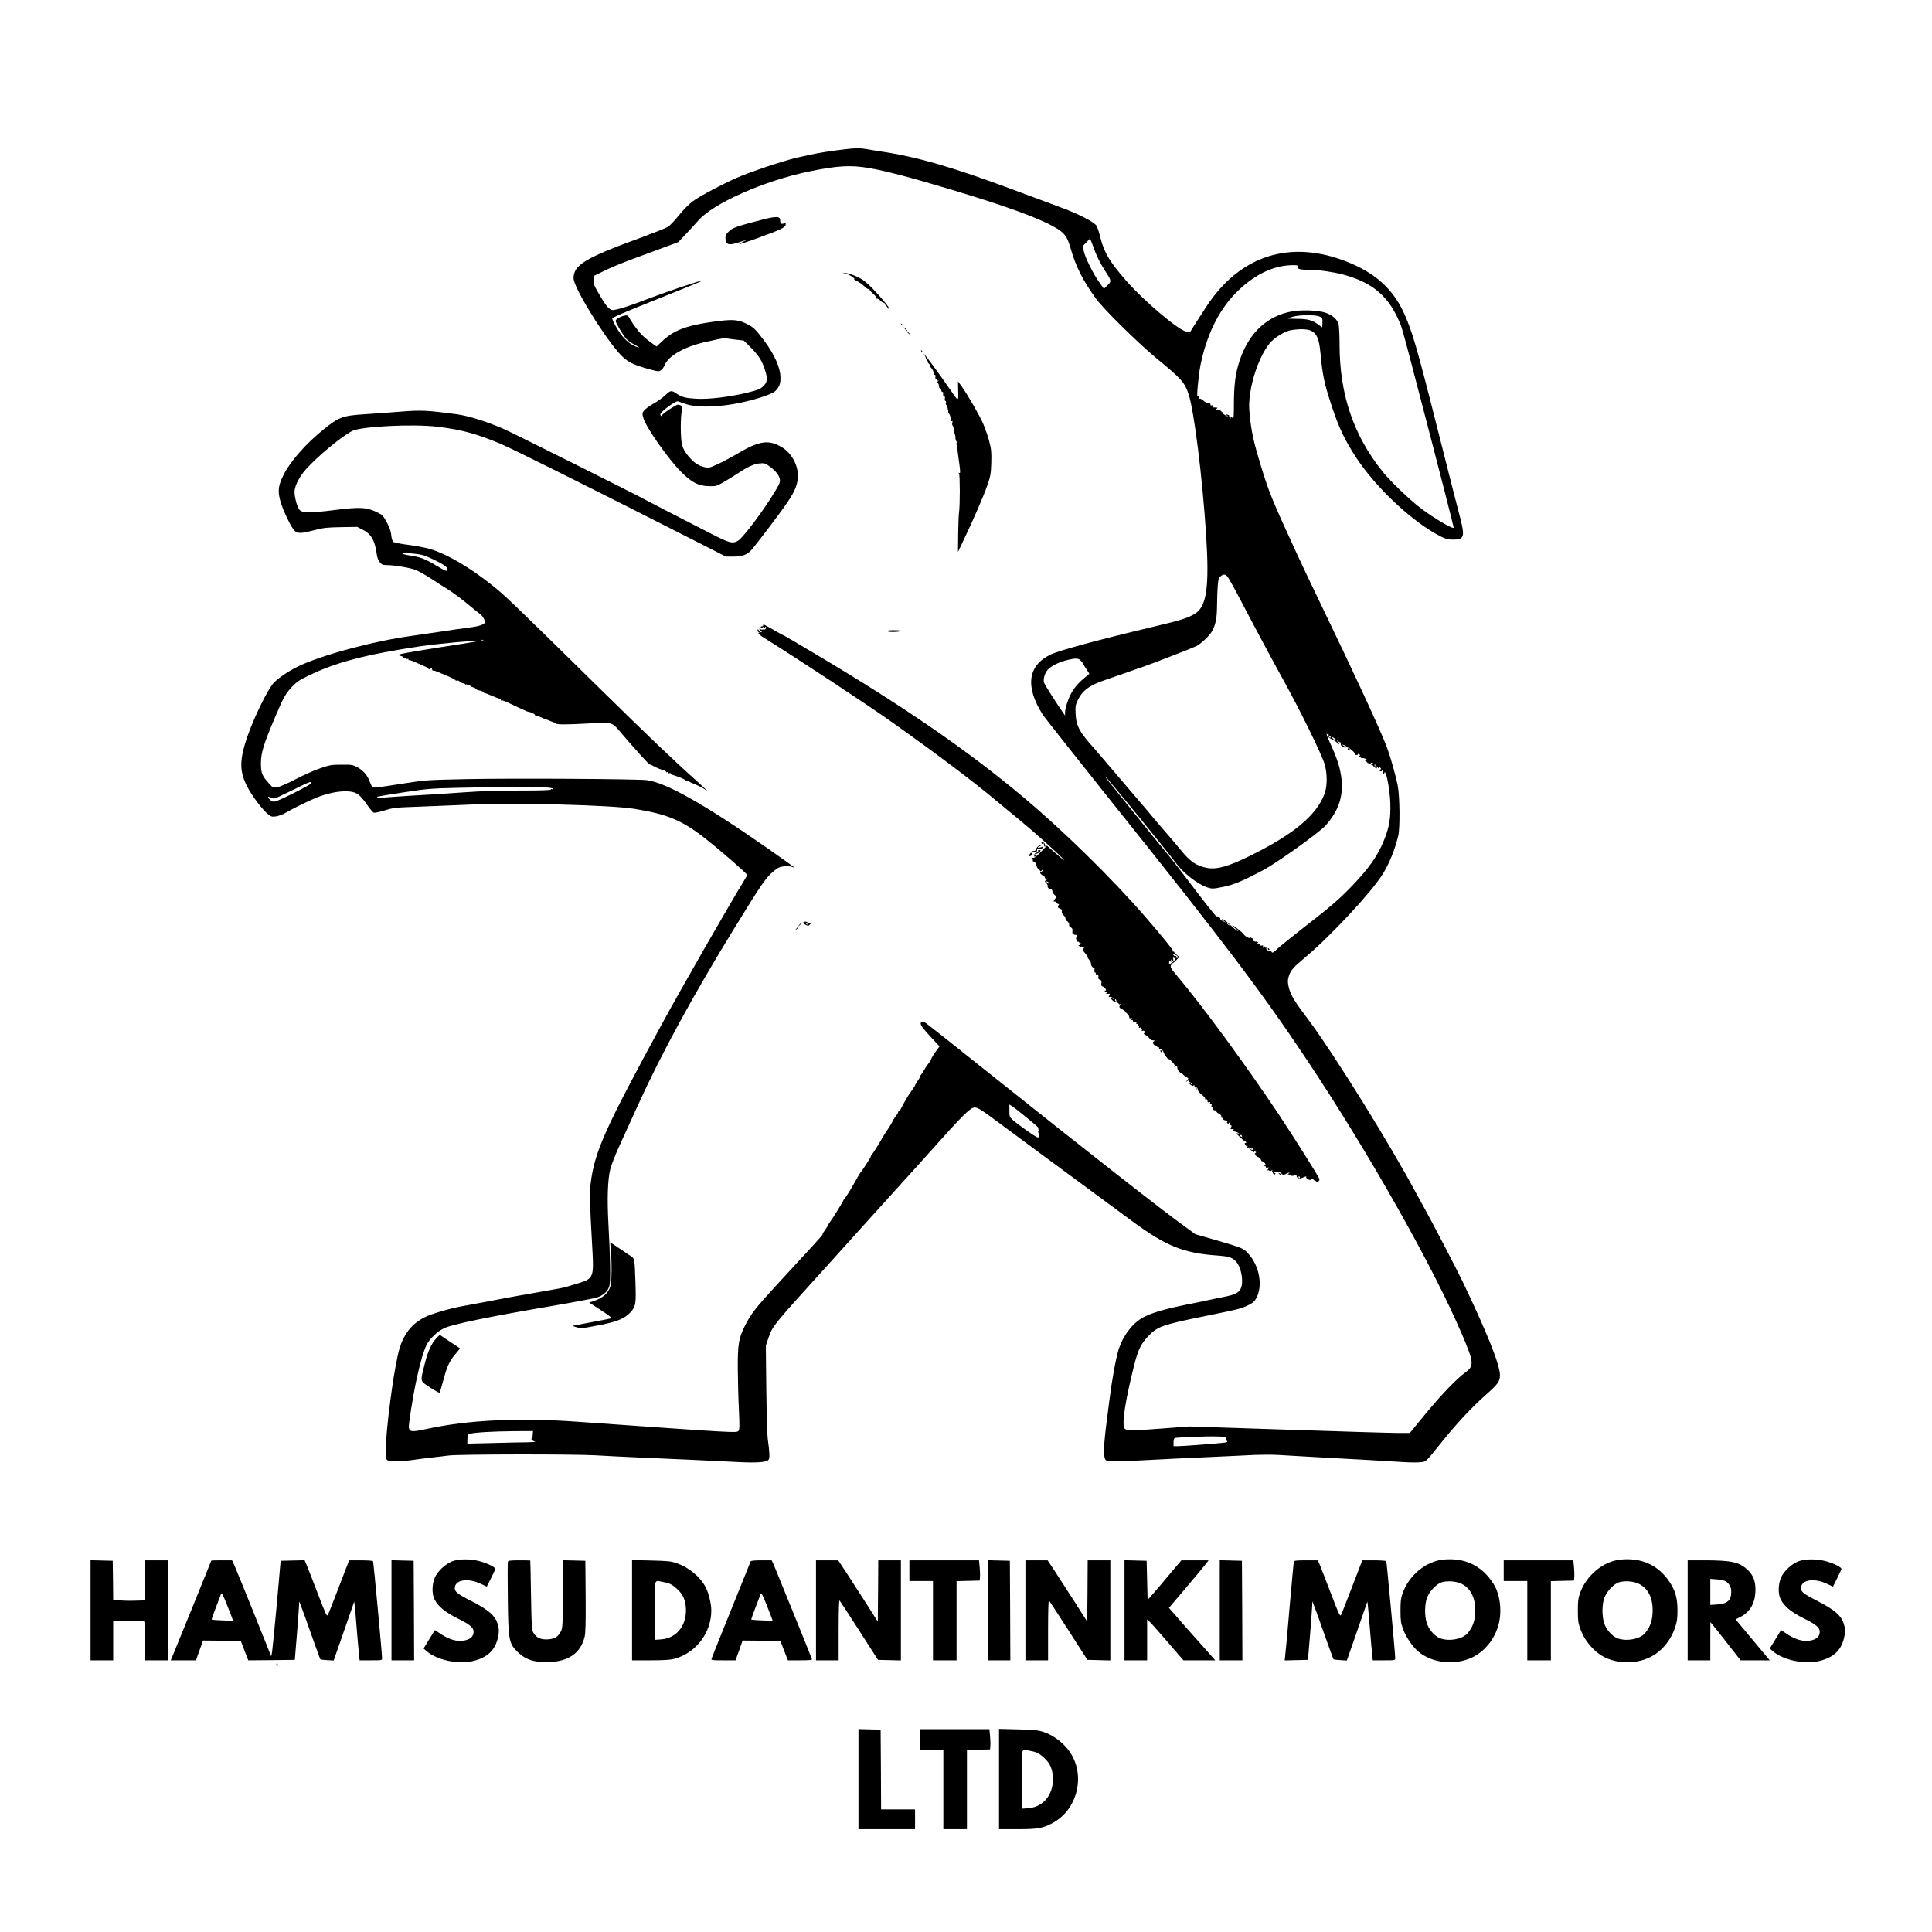 <?xml version="1.0" standalone="no"?>
<!DOCTYPE svg PUBLIC "-//W3C//DTD SVG 20010904//EN"
 "http://www.w3.org/TR/2001/REC-SVG-20010904/DTD/svg10.dtd">
<svg version="1.0" xmlns="http://www.w3.org/2000/svg"
 width="2048pt" height="2048pt" viewBox="0 0 2048 2048"
 preserveAspectRatio="xMidYMid meet">

<g transform="translate(0,2048) scale(0.1,-0.1)"
fill="#000000" stroke="none">
<path d="M8960 18898 c-150 -17 -297 -41 -380 -60 -47 -11 -96 -22 -108 -24
-108 -21 -406 -117 -607 -196 -141 -55 -444 -213 -523 -273 -39 -29 -100 -91
-146 -148 -43 -54 -95 -109 -115 -121 -20 -13 -142 -61 -271 -109 -609 -222
-730 -295 -730 -437 0 -91 291 -571 476 -786 86 -99 147 -131 353 -185 67 -18
75 -19 97 -4 14 9 32 34 40 56 40 98 213 195 434 244 36 8 96 21 133 29 37 8
73 13 80 11 7 -3 52 -9 102 -15 l89 -10 68 -67 c85 -84 121 -139 153 -233 32
-95 32 -130 -1 -170 -36 -42 -61 -53 -184 -83 -185 -45 -408 -72 -540 -64
-108 6 -152 17 -203 51 -60 41 -68 40 -123 -12 -27 -26 -85 -68 -129 -92 -43
-25 -87 -57 -99 -73 -18 -25 -19 -32 -8 -73 27 -99 260 -434 402 -576 113
-114 187 -151 300 -152 75 -1 77 0 176 58 54 33 124 76 154 96 83 55 148 83
206 88 48 4 56 1 107 -36 65 -49 96 -89 104 -136 5 -31 -5 -52 -94 -193 -112
-178 -302 -427 -348 -454 -59 -36 -92 -27 -309 85 -111 57 -295 152 -411 211
-115 59 -228 118 -250 130 -96 54 -1420 716 -1520 760 -175 76 -370 137 -495
154 -308 41 -377 45 -585 28 -110 -9 -283 -21 -385 -28 -236 -15 -276 -29
-435 -157 -190 -153 -353 -337 -426 -480 -58 -115 -66 -169 -40 -273 25 -99
121 -300 158 -329 35 -27 72 -25 205 10 100 26 132 29 283 32 l171 3 59 -30
c91 -46 130 -115 150 -267 4 -30 16 -59 31 -78 22 -26 33 -30 75 -30 76 0 242
-28 302 -50 31 -12 105 -53 166 -93 60 -40 148 -96 195 -125 46 -30 133 -94
192 -144 60 -50 119 -97 132 -106 25 -16 52 -62 52 -87 0 -22 -53 -42 -150
-55 -101 -13 -193 -26 -315 -45 -129 -19 -218 -32 -315 -46 -402 -55 -966
-207 -1205 -326 -120 -59 -237 -143 -273 -195 -93 -136 -235 -448 -288 -633
-60 -210 -47 -323 56 -495 58 -96 147 -208 196 -245 30 -23 40 -25 81 -19 26
4 69 20 97 36 74 44 252 131 326 161 113 45 219 68 307 69 113 0 149 -22 229
-136 32 -47 67 -88 76 -91 9 -3 61 8 115 24 93 29 111 31 368 40 149 6 392 16
540 22 505 21 1489 -5 1740 -45 352 -57 507 -122 758 -320 159 -125 435 -366
436 -380 1 -5 -13 -32 -31 -60 -145 -235 -666 -1143 -858 -1496 -627 -1153
-729 -1381 -770 -1725 -12 -101 -11 -145 21 -721 14 -256 4 -281 -141 -324
-41 -13 -94 -29 -118 -36 -42 -14 -97 -24 -327 -64 -174 -30 -334 -59 -410
-74 -38 -8 -99 -19 -135 -26 -36 -6 -96 -18 -135 -25 -38 -7 -101 -19 -140
-26 -70 -12 -222 -54 -303 -83 -181 -65 -287 -183 -342 -378 -19 -68 -63 -308
-75 -409 -3 -24 -10 -73 -15 -109 -31 -231 -50 -429 -50 -539 0 -89 2 -101 19
-111 28 -14 153 -12 268 4 54 8 145 20 203 26 58 6 137 16 175 21 109 14 1316
16 1560 2 116 -7 323 -17 460 -23 253 -10 762 -34 1065 -49 191 -9 288 -1 307
25 14 19 12 74 -9 224 -6 41 -12 280 -15 531 l-5 455 25 73 c49 140 39 127
647 798 52 58 127 140 165 183 39 43 142 157 230 255 88 97 189 209 225 249
36 41 126 140 200 221 74 81 178 196 230 255 353 397 446 490 490 490 37 0 64
-17 306 -197 121 -89 302 -224 404 -299 467 -344 784 -578 955 -704 360 -267
548 -344 908 -369 130 -10 163 -21 205 -71 48 -56 74 -194 50 -265 -19 -57
-58 -78 -190 -104 -62 -12 -142 -29 -178 -37 -36 -8 -85 -19 -110 -23 -330
-64 -486 -109 -581 -167 -102 -62 -192 -183 -238 -319 -30 -92 -71 -312 -100
-540 -6 -44 -17 -132 -25 -195 -39 -296 -42 -413 -15 -447 15 -18 154 -17 484
2 143 8 375 19 515 25 140 6 334 15 430 20 219 13 347 13 520 0 74 -5 232 -14
350 -20 118 -6 325 -17 460 -25 135 -8 308 -19 386 -23 77 -5 165 -6 194 -2
61 8 45 -7 225 216 157 195 314 363 452 486 144 127 163 153 163 222 0 108
-138 453 -398 996 -63 131 -330 643 -405 777 -24 43 -63 114 -87 158 -276 516
-845 1433 -1118 1805 -31 41 -79 107 -108 146 -75 102 -111 171 -125 239 -10
53 -10 67 5 113 20 59 42 84 176 197 266 223 695 684 815 875 71 113 129 256
167 410 20 85 17 421 -6 535 -22 109 -77 304 -113 400 -72 192 -335 760 -728
1575 -81 168 -185 386 -230 485 -258 561 -291 641 -374 910 -78 254 -105 372
-123 550 -10 106 -9 138 5 240 28 194 113 411 205 524 45 55 137 115 207 136
29 8 88 15 130 15 145 0 185 -52 204 -265 19 -211 40 -314 108 -520 82 -253
150 -396 274 -583 216 -325 603 -684 896 -831 51 -25 75 -31 128 -31 115 0
125 29 75 226 -17 65 -55 214 -85 329 -30 116 -106 416 -169 667 -210 831
-261 1005 -352 1197 -114 242 -303 410 -589 524 -605 242 -1140 72 -1497 -473
-52 -80 -112 -173 -134 -208 l-39 -63 -40 6 c-78 12 -437 314 -626 527 -181
204 -245 310 -284 468 -14 58 -33 116 -44 130 -28 39 -187 121 -359 185 -86
32 -323 120 -527 196 -650 242 -1013 346 -1400 404 -60 9 -132 21 -158 26 -55
10 -111 10 -217 -3z m250 -199 c177 -30 452 -102 870 -228 576 -173 926 -300
1094 -396 113 -64 137 -96 178 -238 53 -184 128 -332 263 -519 79 -111 449
-475 644 -636 264 -216 298 -255 340 -379 58 -171 147 -882 186 -1488 35 -543
8 -754 -109 -834 -71 -49 -149 -74 -472 -150 -560 -133 -981 -247 -1071 -291
-239 -117 -267 -340 -80 -635 17 -27 345 -441 727 -920 1191 -1489 1593 -2019
2067 -2730 661 -991 1345 -2201 1653 -2925 126 -296 128 -330 30 -401 -89 -64
-260 -243 -421 -439 l-164 -200 -135 0 c-74 0 -601 16 -1170 35 l-1035 34
-300 -23 c-328 -25 -370 -25 -387 7 -26 50 12 296 101 651 45 180 74 240 154
323 98 102 144 119 602 212 368 75 378 78 452 113 49 23 68 38 87 71 77 133
38 352 -88 485 -45 49 -65 57 -322 132 l-233 67 -108 79 c-250 180 -1027 789
-2023 1584 -382 305 -707 563 -722 573 -35 22 -58 22 -58 -2 0 -23 23 -53 122
-160 l78 -83 -21 -27 c-31 -41 -69 -101 -69 -111 0 -5 -11 -21 -23 -37 -13
-15 -37 -50 -52 -78 -16 -27 -34 -53 -40 -57 -5 -4 -6 -8 -2 -8 4 0 -6 -20
-23 -44 -16 -25 -30 -47 -30 -51 0 -4 -20 -34 -44 -68 -38 -54 -56 -85 -111
-188 -5 -11 -13 -19 -17 -19 -5 0 -8 -5 -8 -11 0 -6 -13 -28 -30 -49 -16 -21
-30 -43 -30 -48 0 -6 -20 -39 -43 -74 -24 -35 -50 -75 -58 -90 -28 -52 -104
-173 -116 -186 -7 -7 -13 -18 -13 -23 0 -9 -96 -158 -109 -169 -3 -3 -17 -25
-31 -50 -58 -106 -118 -205 -137 -225 -7 -8 -13 -16 -13 -19 0 -8 -109 -186
-136 -221 -13 -18 -24 -35 -24 -39 0 -3 -16 -29 -36 -57 -20 -28 -30 -48 -23
-43 13 7 -116 -135 -495 -545 -217 -236 -263 -296 -325 -416 -71 -139 -82
-204 -80 -470 1 -126 6 -321 12 -433 7 -166 7 -205 -4 -219 -20 -24 -10 -24
-1722 97 -609 43 -1141 18 -1571 -75 -169 -36 -190 -36 -202 9 -6 27 44 344
86 534 34 157 74 291 102 346 33 65 112 141 185 176 83 41 479 123 1132 234
240 41 460 83 490 92 69 23 116 67 131 124 14 49 10 286 -11 665 -14 260 -7
461 20 571 11 45 58 165 107 270 47 104 133 293 191 419 240 528 586 1165
1011 1855 298 485 337 542 422 614 43 37 62 46 106 52 30 3 66 2 84 -4 16 -6
30 -9 30 -7 0 2 -125 91 -277 198 -680 474 -1081 700 -1286 727 -110 13 -1416
21 -1907 11 -429 -9 -438 -10 -670 -46 -314 -49 -324 -50 -336 -34 -6 8 -18
34 -27 59 -23 63 -70 116 -131 148 -47 25 -60 27 -166 26 -106 0 -124 -3 -225
-38 -60 -20 -178 -72 -261 -116 -88 -46 -170 -81 -196 -85 -44 -7 -45 -6 -90
44 -71 78 -83 111 -82 216 1 107 30 200 150 483 90 212 111 249 183 326 46 48
78 69 176 116 288 140 602 222 1185 310 159 24 608 66 616 57 3 -2 -60 -14
-138 -26 -422 -65 -643 -102 -681 -112 l-42 -12 33 -10 c17 -5 32 -14 32 -19
0 -5 4 -7 9 -3 5 3 12 1 16 -5 4 -6 11 -8 16 -5 5 4 9 1 9 -6 0 -7 3 -10 6 -7
3 4 33 -6 67 -22 34 -15 81 -36 104 -46 23 -9 39 -22 36 -27 -3 -5 4 -4 16 2
17 10 21 9 21 -4 0 -9 6 -15 13 -14 6 2 28 -5 47 -13 45 -20 94 -41 100 -43
23 -6 90 -41 90 -47 0 -4 6 -5 14 -2 7 3 21 -2 30 -11 9 -9 25 -17 36 -18 11
-1 20 -5 20 -10 0 -4 5 -5 10 -2 6 3 10 1 10 -5 0 -6 5 -8 10 -5 6 4 18 1 26
-6 9 -7 23 -14 32 -16 9 -1 21 -8 27 -15 5 -7 15 -13 20 -14 24 -1 65 -17 65
-25 0 -5 3 -8 8 -7 7 1 21 -4 87 -32 22 -10 50 -21 63 -24 12 -4 22 -12 22
-17 0 -6 4 -8 8 -5 8 5 31 -4 152 -62 41 -20 77 -36 80 -37 3 0 11 -4 18 -8 7
-5 23 -10 36 -13 35 -6 77 -30 68 -39 -4 -5 -2 -6 3 -2 6 3 31 -4 55 -15 25
-12 50 -22 55 -23 6 -1 27 -9 47 -18 21 -9 42 -17 48 -17 5 0 10 -4 10 -8 0
-14 121 -14 347 -1 247 15 251 14 331 -81 144 -171 322 -367 322 -355 0 3 19
-5 43 -19 23 -13 61 -29 85 -36 23 -6 42 -15 42 -21 0 -6 5 -7 10 -4 6 3 10 1
10 -5 0 -7 7 -10 15 -6 8 3 15 2 15 -3 0 -5 10 -12 23 -16 72 -23 115 -41 131
-54 9 -7 16 -10 16 -6 0 4 6 2 13 -4 8 -6 47 -25 88 -41 40 -17 84 -40 96 -52
13 -12 23 -19 23 -16 0 4 -55 55 -122 116 -227 202 -510 472 -1043 996 -903
888 -976 958 -1110 1066 -247 198 -493 341 -675 393 -47 13 -148 32 -225 42
-83 10 -147 23 -156 32 -10 8 -19 37 -22 74 -5 43 -18 80 -48 134 -37 69 -45
77 -102 105 -111 54 -183 58 -462 22 -255 -32 -333 -31 -362 6 -27 35 -56 152
-50 203 8 63 55 151 118 222 119 134 372 345 489 407 93 50 649 78 910 46 253
-31 408 -73 660 -178 131 -55 875 -426 1990 -992 l405 -206 80 0 c91 0 143 19
186 66 54 60 315 403 382 504 80 119 105 176 114 260 12 122 -60 263 -167 328
-141 84 -237 71 -461 -60 -68 -41 -166 -93 -218 -117 -90 -41 -97 -43 -142
-33 -69 16 -115 48 -174 119 -38 47 -55 78 -66 121 -16 66 -17 294 -1 360 9
37 8 44 -8 52 -10 6 -26 10 -35 10 -20 0 -165 -97 -165 -110 0 -6 -4 -10 -10
-10 -5 0 -10 8 -10 18 0 26 159 144 185 138 11 -3 47 -15 80 -27 98 -37 296
-38 500 -4 198 33 419 102 457 143 41 44 52 73 51 142 -1 103 -64 244 -175
392 -93 124 -115 144 -204 185 -83 38 -150 39 -363 8 -262 -38 -395 -90 -514
-204 l-57 -54 -33 23 c-96 70 -117 89 -166 149 -30 37 -65 88 -80 114 -24 44
-28 47 -56 42 -50 -9 -100 -39 -99 -58 2 -22 80 -153 113 -190 14 -16 55 -44
91 -63 36 -19 54 -32 40 -28 -85 22 -167 95 -230 203 -28 47 -50 94 -50 103 0
13 114 62 485 210 267 106 481 194 476 196 -15 5 -432 -137 -621 -210 -91 -36
-204 -75 -252 -88 -82 -21 -89 -22 -112 -6 -29 18 -64 68 -130 183 -40 69 -47
89 -44 125 l3 43 112 55 c62 31 190 84 285 119 95 35 246 91 335 124 l162 60
78 82 c43 45 103 110 133 145 159 185 706 427 1185 524 293 60 434 68 625 35z
m2401 -892 c19 -52 60 -130 100 -193 75 -115 75 -114 20 -167 l-29 -29 -52 74
c-65 92 -146 255 -161 325 l-12 54 39 40 39 40 12 -28 c6 -15 26 -67 44 -116z
m2144 -156 c-4 -23 27 -31 129 -31 90 0 250 -23 349 -49 328 -88 497 -237 618
-543 11 -28 70 -243 130 -477 61 -234 141 -543 179 -686 77 -292 250 -969 250
-978 0 -23 -206 98 -343 201 -119 90 -324 285 -410 392 -309 384 -457 819
-457 1350 0 96 -5 192 -10 212 -14 51 -59 92 -128 119 -87 34 -285 39 -406 10
-258 -61 -443 -257 -530 -561 -33 -116 -46 -236 -46 -419 0 -121 -3 -152 -12
-143 -15 15 -31 16 -22 0 4 -7 3 -8 -4 -4 -7 4 -12 14 -12 22 0 8 -2 14 -4 14
-2 0 -13 3 -23 6 -16 6 -16 5 2 -10 l20 -17 -20 10 c-11 5 -29 17 -40 25 l-20
16 20 -5 c11 -3 8 1 -8 8 -15 7 -24 17 -20 22 5 4 2 5 -5 1 -7 -4 -20 -5 -30
-1 -14 5 -14 7 -2 15 11 7 6 10 -19 10 -25 0 -32 4 -28 14 4 10 1 13 -9 9 -9
-3 -14 0 -12 8 2 9 -5 14 -20 13 -13 0 -37 12 -54 28 -16 15 -35 25 -41 21 -6
-4 -8 0 -4 10 7 19 -9 33 -17 15 -15 -32 8 220 29 328 63 313 188 574 366 759
187 194 398 301 606 304 56 1 61 -1 58 -18z m218 -522 c44 -12 49 -21 45 -78
l-3 -42 -41 31 c-64 47 -114 60 -227 60 -55 0 -98 2 -96 5 3 2 30 11 60 19 64
17 208 20 262 5z m-9504 -2530 c54 -11 214 -89 253 -121 18 -16 24 -28 19 -41
-6 -16 -19 -10 -115 47 -121 73 -167 90 -276 107 -109 16 -116 33 -11 25 47
-4 105 -11 130 -17z m8539 -226 c11 -10 77 -128 147 -263 125 -240 360 -679
455 -849 167 -302 396 -767 430 -876 31 -99 31 -239 1 -319 -86 -230 -330
-432 -798 -662 -220 -108 -343 -143 -443 -125 -119 22 -182 65 -288 196 -37
45 -107 128 -157 185 -49 56 -115 133 -145 170 -30 37 -98 117 -150 177 -52
60 -167 195 -255 299 -88 103 -178 209 -200 234 -164 182 -196 242 -203 372
-4 76 -2 92 20 140 50 108 125 164 299 222 57 19 156 54 219 76 63 23 142 50
175 61 96 33 527 200 565 219 53 28 137 106 166 156 39 67 54 137 55 269 0 66
4 160 7 208 6 77 10 92 31 108 29 24 43 24 69 2z m-7885 -680 c-7 -2 -19 -2
-25 0 -7 3 -2 5 12 5 14 0 19 -2 13 -5z m6335 -218 c12 -14 22 -27 22 -29 0
-2 15 -28 34 -56 l34 -52 -57 -48 c-68 -57 -109 -107 -144 -175 -31 -62 -57
-148 -57 -189 l0 -31 -21 30 c-77 111 -193 294 -201 317 -12 34 5 98 36 136
34 39 111 79 198 102 101 26 130 25 156 -5z m2625 -779 c3 3 3 -3 0 -14 -4
-17 4 -25 40 -41 24 -11 47 -27 51 -36 3 -8 11 -15 17 -15 7 0 5 8 -6 20 -10
11 -13 20 -7 20 7 0 12 -4 12 -10 0 -5 6 -9 13 -7 7 1 11 -6 9 -18 -1 -13 7
-24 25 -32 36 -17 41 -8 6 12 -26 15 -26 15 -3 9 14 -4 28 -12 32 -18 4 -6 11
-11 15 -11 15 0 73 -49 73 -61 0 -16 28 -26 33 -11 3 9 8 9 18 0 9 -10 10 -13
1 -13 -7 0 -12 -5 -12 -11 0 -5 4 -8 9 -4 5 3 13 0 16 -6 4 -5 12 -8 19 -6 7
3 23 -2 37 -10 l24 -14 -30 5 c-28 5 -28 5 -7 -6 12 -6 22 -14 22 -18 0 -3 16
-12 35 -20 19 -8 35 -17 35 -22 0 -4 9 -12 20 -18 16 -9 19 -8 14 7 -5 16 -4
16 10 -1 11 -14 16 -15 16 -6 0 11 3 11 12 2 10 -10 10 -15 -1 -21 -10 -7 -10
-10 -1 -16 7 -4 16 -1 21 6 6 11 9 8 9 -8 0 -12 5 -25 12 -29 6 -4 8 -3 4 4
-3 6 -2 13 2 16 18 11 55 -187 60 -325 5 -161 -10 -254 -65 -391 -69 -173
-164 -307 -358 -507 -128 -132 -220 -210 -515 -439 -118 -92 -236 -188 -263
-213 -37 -36 -49 -43 -56 -32 -4 8 -12 14 -17 14 -23 -2 -45 12 -40 25 3 9 1
12 -4 9 -6 -3 -10 0 -10 7 0 9 -3 9 -10 -2 -9 -14 -15 -7 -11 14 1 5 -5 6 -14
3 -9 -4 -15 -1 -15 8 0 8 -6 12 -14 9 -8 -3 -17 0 -22 7 -5 8 -3 10 6 4 9 -5
11 -4 6 4 -4 6 -13 11 -19 10 -20 -3 -50 13 -38 21 7 4 2 11 -14 18 -20 9 -24
9 -19 1 4 -7 -8 -3 -26 7 -18 10 -34 24 -37 31 -5 14 -106 93 -118 93 -9 0 21
-27 52 -47 10 -7 13 -12 6 -12 -7 -1 -30 16 -51 37 -41 40 -107 92 -117 92 -4
0 3 -9 16 -20 l24 -20 -33 16 c-18 9 -30 19 -27 24 6 10 -29 33 -37 25 -6 -6
-122 141 -318 400 -79 105 -175 228 -215 275 -81 97 -207 252 -450 555 -92
116 -175 219 -184 229 -9 11 -11 16 -4 13 19 -12 655 -792 737 -904 76 -105
234 -228 334 -260 51 -16 58 -16 161 4 117 23 213 63 431 179 145 76 597 400
662 473 138 155 190 310 168 500 -14 113 -41 199 -115 363 -30 66 -49 115 -41
109 7 -6 15 -8 19 -5z m22 -26 c3 -5 1 -10 -4 -10 -6 0 -11 5 -11 10 0 6 2 10
4 10 3 0 8 -4 11 -10z m54 -27 c2 -2 -3 -3 -11 -3 -9 0 -19 7 -22 16 -6 15 -4
15 11 3 10 -7 20 -15 22 -16z m401 -259 c0 -2 -7 -4 -15 -4 -8 0 -15 4 -15 10
0 5 7 7 15 4 8 -4 15 -8 15 -10z m17 -26 c-3 -8 -6 -5 -6 6 -1 11 2 17 5 13 3
-3 4 -12 1 -19z m-11280 -182 c0 -14 -329 -180 -380 -192 -21 -5 -34 -1 -53
17 -34 31 -30 42 9 23 32 -15 33 -15 182 58 242 119 242 119 242 94z m2490
-43 c45 -3 80 -10 77 -15 -3 -4 -10 -6 -15 -3 -5 4 -9 1 -9 -4 0 -8 -104 -11
-330 -11 -229 0 -410 -6 -592 -19 -145 -11 -400 -27 -568 -36 -168 -10 -313
-21 -322 -26 -15 -8 -37 5 -27 16 2 2 125 22 272 45 256 39 284 42 585 49 423
10 828 12 929 4z m7247 -1462 c-2 -3 -12 3 -22 13 -16 17 -16 18 5 5 12 -7 20
-15 17 -18z m-2204 -1995 c138 -111 205 -170 186 -163 -16 6 -17 5 -6 -8 8
-10 9 -15 1 -15 -7 0 -8 -8 -2 -22 5 -13 6 -31 2 -40 -5 -14 -26 -3 -123 65
-64 45 -133 97 -152 115 -34 31 -36 36 -36 98 l0 66 28 -18 c15 -9 61 -45 102
-78z m-5183 -3406 c-1 -22 -6 -40 -11 -40 -16 0 16 -29 37 -33 12 -2 -27 -5
-88 -6 -60 0 -227 -4 -371 -8 l-260 -6 1 48 c0 45 3 49 30 57 48 14 245 25
462 27 l203 1 -3 -40z m7322 -19 c25 -1 32 -5 27 -16 -3 -8 1 -21 9 -29 12
-12 7 -15 -38 -20 -90 -10 -430 -36 -479 -36 l-48 0 0 39 c0 22 5 43 12 47 11
7 350 21 438 17 25 -1 60 -2 79 -2z"/>
<path d="M8090 18154 c-277 -72 -322 -87 -362 -125 -29 -27 -38 -44 -38 -68 0
-74 31 -86 136 -52 98 32 101 32 49 7 -86 -43 -33 -28 167 44 233 85 282 108
286 138 3 20 1 21 -21 13 -27 -10 -37 0 -37 39 0 37 -46 38 -180 4z"/>
<path d="M8973 17577 c41 -12 103 -57 80 -57 -4 0 8 -8 27 -18 35 -17 46 -25
95 -68 14 -14 31 -21 37 -18 6 4 8 3 5 -2 -3 -5 14 -27 39 -48 24 -21 41 -43
37 -49 -3 -5 -2 -7 4 -4 6 4 21 -5 33 -18 13 -14 31 -25 39 -25 14 0 14 -2 1
-11 -13 -9 -13 -10 0 -6 9 2 23 -9 33 -26 10 -16 21 -27 24 -24 9 9 -82 120
-176 217 -71 72 -104 97 -162 125 -41 19 -94 37 -119 40 l-45 5 48 -13z"/>
<path d="M9550 17046 c0 -2 8 -10 18 -17 15 -13 16 -12 3 4 -13 16 -21 21 -21
13z"/>
<path d="M9595 16990 c10 -11 20 -20 23 -20 3 0 -3 9 -13 20 -10 11 -20 20
-23 20 -3 0 3 -9 13 -20z"/>
<path d="M9620 16956 c0 -2 8 -10 18 -17 15 -13 16 -12 3 4 -13 16 -21 21 -21
13z"/>
<path d="M9766 16757 c3 -10 9 -15 12 -12 3 3 0 11 -7 18 -10 9 -11 8 -5 -6z"/>
<path d="M9804 16709 c9 -14 13 -29 9 -32 -3 -4 -1 -7 6 -7 7 0 9 -4 6 -10 -3
-5 -1 -10 6 -10 7 0 9 -3 6 -6 -4 -4 3 -15 15 -25 11 -11 16 -19 10 -19 -6 0
0 -11 13 -25 13 -15 22 -36 21 -50 -2 -15 1 -22 10 -18 8 3 11 -4 10 -22 -3
-18 1 -25 10 -21 9 3 11 0 7 -11 -5 -12 -3 -14 8 -8 12 7 12 6 1 -7 -9 -12
-10 -17 -1 -20 6 -2 12 -15 12 -30 1 -14 6 -26 12 -25 5 1 11 -8 13 -21 2 -12
7 -20 12 -17 4 3 8 -1 7 -8 -1 -32 4 -48 13 -42 7 4 9 -3 6 -19 -3 -15 0 -26
6 -26 6 0 8 -9 5 -20 -3 -10 -1 -20 4 -22 5 -2 10 -14 13 -28 2 -14 5 -27 6
-30 2 -3 2 -9 1 -14 -1 -4 4 -14 10 -22 6 -8 13 -24 14 -37 1 -12 3 -28 4 -35
0 -7 6 -10 12 -6 8 4 9 -1 4 -15 -4 -12 -2 -28 5 -36 6 -8 10 -22 9 -32 -1
-10 3 -31 10 -47 6 -16 11 -36 9 -45 -1 -9 3 -26 10 -38 10 -19 10 -23 0 -23
-8 0 -9 -3 -3 -8 6 -4 11 -16 11 -27 2 -24 11 -96 23 -180 12 -87 12 -107 -2
-98 -9 5 -9 3 -1 -8 11 -15 11 -338 0 -414 -4 -22 -7 -125 -9 -228 l-2 -188
63 133 c107 225 208 458 248 573 35 101 38 121 42 240 3 114 0 142 -21 225
-14 52 -42 136 -64 186 -40 93 -164 307 -231 401 l-37 51 2 -100 c4 -121 6
-121 -97 29 -122 178 -317 439 -256 342z"/>
<path d="M8090 13850 c0 -5 -7 -10 -16 -10 -8 0 -12 -5 -9 -10 5 -8 12 -7 23
2 14 11 15 10 9 -7 -7 -20 -7 -20 8 -1 13 17 15 18 15 3 0 -9 -6 -18 -12 -19
-36 -4 -44 -3 -50 7 -5 6 -8 5 -8 -3 0 -7 7 -15 15 -18 8 -4 12 -10 9 -15 -3
-5 -14 1 -24 13 -17 20 -19 20 -20 6 0 -10 6 -18 13 -18 9 0 9 -3 -1 -9 -10
-6 11 -24 72 -62 358 -223 1080 -699 1328 -875 495 -351 876 -638 1133 -854
50 -42 153 -127 230 -190 147 -120 412 -357 455 -406 l25 -29 -25 20 c-30 25
-83 71 -128 110 l-34 31 -65 -67 c-50 -52 -69 -66 -86 -62 -15 3 -18 2 -9 -5
7 -5 12 -15 10 -23 -2 -8 4 -13 14 -13 10 1 16 -2 13 -6 -2 -4 4 -25 15 -46
10 -22 20 -34 20 -29 0 6 5 2 11 -9 9 -15 13 -16 20 -5 7 11 9 11 9 1 0 -7 -7
-15 -15 -18 -12 -5 -12 -8 0 -20 7 -8 18 -14 24 -14 5 0 13 -9 16 -20 3 -11
12 -20 18 -20 7 0 4 -5 -5 -11 -16 -9 -16 -11 3 -30 11 -11 18 -27 15 -35 -5
-13 16 -31 39 -33 6 0 11 -10 11 -21 1 -11 12 -28 25 -38 22 -18 22 -20 6 -36
-17 -18 -24 -41 -9 -32 5 3 14 -4 22 -14 8 -10 18 -16 23 -13 5 3 4 -4 -3 -16
-10 -19 -8 -23 22 -36 18 -8 28 -14 22 -15 -17 0 -9 -39 12 -54 10 -8 19 -24
19 -35 0 -11 5 -21 10 -22 15 -3 33 -32 28 -45 -2 -7 5 -18 17 -24 17 -9 21
-19 18 -40 -2 -16 -1 -27 4 -24 4 3 8 0 8 -5 0 -6 9 -11 20 -11 17 0 18 -3 10
-26 -7 -17 -7 -23 1 -19 6 4 9 0 7 -11 -2 -11 2 -18 10 -17 6 2 12 -2 12 -8 0
-5 4 -7 10 -4 6 3 7 -1 4 -9 -3 -9 -11 -16 -18 -16 -6 0 -5 -4 4 -9 8 -6 17
-8 21 -5 4 2 10 0 14 -6 4 -6 12 -8 18 -4 7 3 4 -1 -6 -9 -16 -13 -15 -16 13
-48 16 -19 30 -39 30 -46 0 -7 8 -20 18 -30 9 -10 17 -27 17 -38 -1 -23 21
-49 33 -41 5 3 6 -8 4 -25 -3 -18 0 -29 7 -29 7 0 10 -4 7 -9 -3 -5 3 -11 13
-14 14 -3 18 -11 14 -25 -3 -14 1 -22 15 -26 16 -5 20 -14 17 -37 -3 -23 0
-32 13 -36 20 -5 48 -43 32 -43 -5 0 -10 -4 -10 -10 0 -5 8 -6 18 -3 14 6 15
4 4 -9 -10 -13 -9 -15 13 -13 22 3 24 1 14 -17 -9 -17 -9 -20 3 -16 8 3 23 -1
33 -9 19 -14 19 -15 -5 -8 -24 7 -24 7 -5 -11 10 -11 21 -20 24 -20 30 -7 51
-18 51 -26 0 -5 5 -6 11 -2 8 4 8 0 0 -14 -10 -19 -7 -24 26 -41 21 -11 34
-20 29 -21 -5 0 3 -9 18 -21 14 -11 26 -29 26 -39 0 -14 5 -18 18 -13 15 6 15
5 3 -10 -12 -15 -12 -17 3 -11 10 4 16 1 16 -9 0 -11 7 -15 21 -12 15 3 19 0
15 -10 -3 -10 0 -12 11 -8 11 4 14 2 9 -5 -4 -7 -3 -12 3 -12 6 0 8 -7 5 -15
-5 -11 -2 -13 12 -8 12 4 15 3 10 -5 -4 -7 -2 -12 4 -12 6 0 8 -5 4 -12 -5 -7
-2 -9 9 -5 8 3 18 0 21 -8 3 -8 0 -15 -7 -18 -7 -2 -1 -9 13 -16 14 -8 33 -23
42 -35 9 -11 22 -22 27 -22 6 -1 17 -2 24 -3 8 -1 7 -4 -3 -11 -12 -7 -13 -13
-3 -27 6 -10 16 -17 22 -15 7 1 14 -5 17 -13 3 -8 11 -12 17 -8 6 4 8 0 4 -11
-4 -9 -3 -15 2 -11 16 9 39 -6 45 -29 5 -22 56 -88 56 -73 0 5 16 -8 35 -29
27 -28 32 -40 23 -46 -9 -6 -5 -7 10 -3 18 5 22 2 22 -14 0 -12 9 -30 20 -41
11 -11 20 -17 20 -13 0 3 8 -3 18 -14 9 -11 27 -25 40 -32 23 -12 23 -13 5
-34 -16 -19 -16 -20 0 -8 10 8 17 9 17 3 0 -6 9 -14 20 -17 11 -3 20 -11 20
-18 0 -8 -3 -8 -12 1 -7 7 -16 12 -21 12 -5 0 1 -9 14 -19 17 -14 26 -16 31
-8 5 8 8 8 8 1 0 -5 7 -19 15 -30 15 -19 15 -19 9 1 -5 16 -4 17 5 5 6 -8 11
-22 11 -30 1 -8 19 -28 40 -45 22 -16 37 -35 35 -42 -2 -7 2 -10 11 -6 9 3 14
-2 14 -16 0 -15 4 -19 17 -14 12 5 15 2 10 -10 -4 -11 -2 -14 8 -11 10 4 12 0
8 -17 -4 -15 -3 -20 5 -15 11 6 16 -6 13 -26 0 -5 8 -8 20 -8 11 0 18 -4 14
-10 -3 -5 8 -16 25 -25 20 -10 30 -22 26 -31 -3 -8 1 -14 10 -14 8 0 12 -5 9
-10 -4 -6 8 -13 25 -17 18 -3 27 -9 20 -13 -7 -5 -5 -11 6 -21 12 -9 15 -10
10 -1 -4 6 -2 12 3 12 6 0 11 -7 11 -15 0 -8 5 -15 10 -15 7 0 7 -7 0 -20 -6
-11 -7 -20 -3 -19 4 1 15 1 23 0 13 -1 13 -2 0 -11 -8 -5 -10 -10 -5 -11 25
-2 45 -8 62 -18 16 -11 15 -11 -6 -5 -20 5 -15 -3 23 -40 26 -25 52 -46 57
-46 5 0 9 -5 9 -11 0 -5 -4 -8 -9 -5 -5 4 -7 -3 -4 -15 3 -11 11 -18 19 -15 8
3 11 0 7 -10 -3 -10 0 -12 10 -8 8 3 18 0 22 -5 3 -6 11 -9 16 -6 5 4 9 1 9
-4 0 -14 -13 -14 -28 1 -7 7 -12 9 -12 6 0 -4 14 -17 32 -29 17 -13 28 -18 24
-11 -5 8 -2 10 9 5 14 -5 14 -8 3 -15 -10 -8 -10 -11 0 -15 6 -2 10 -8 7 -13
-3 -4 6 -11 19 -14 14 -3 28 -15 31 -26 3 -11 10 -20 15 -20 5 0 16 -7 25 -16
13 -14 14 -19 3 -25 -10 -7 -10 -9 0 -9 6 0 12 -7 12 -16 0 -14 3 -14 15 -4
18 15 20 -1 3 -19 -9 -10 -9 -12 -1 -7 6 3 15 2 18 -4 5 -8 12 -7 23 2 10 7
14 9 10 4 -9 -10 9 -46 22 -46 6 0 10 5 10 11 0 5 -5 7 -12 3 -6 -4 -8 -3 -5
4 4 5 16 8 27 5 11 -3 20 0 20 6 0 7 12 1 27 -13 25 -23 28 -24 54 -10 31 16
52 19 29 4 -13 -8 -12 -10 3 -10 9 0 17 -4 17 -9 0 -10 45 -5 63 6 6 4 7 1 3
-6 -5 -7 -1 -18 10 -25 15 -11 23 -11 51 0 38 16 46 17 39 6 -3 -5 6 -15 19
-22 20 -11 27 -11 40 0 9 8 15 8 15 2 0 -6 9 -14 20 -17 11 -4 18 -11 14 -16
-3 -6 4 -5 15 3 12 7 20 20 18 29 -7 25 -272 446 -437 694 -349 522 -799 1136
-1076 1465 -62 74 -70 88 -61 108 6 12 14 22 18 22 4 0 22 15 39 33 l30 32
-25 22 c-14 12 -26 26 -28 30 -1 5 -6 7 -10 5 -5 -1 -6 2 -3 7 5 8 -115 157
-288 356 -362 418 -877 922 -1306 1281 -598 500 -1264 958 -2223 1527 -163 97
-299 177 -301 177 -2 0 -36 18 -75 40 -161 91 -151 87 -151 70z m3030 -2732
c0 -6 -6 -5 -15 2 -8 7 -15 14 -15 16 0 2 7 1 15 -2 8 -4 15 -11 15 -16z
m1360 -773 c8 -9 8 -15 0 -20 -5 -3 -10 1 -10 10 0 9 -4 14 -9 11 -5 -3 -14 1
-20 8 -10 12 -8 13 8 9 11 -3 25 -11 31 -18z m-29 -19 c24 14 5 -27 -20 -45
-36 -26 -40 -26 -38 -2 1 15 4 17 14 9 10 -8 12 -7 7 6 -3 9 -1 16 6 16 6 0 8
-4 5 -10 -3 -5 -1 -10 5 -10 8 0 10 10 6 28 -3 15 -3 21 0 14 3 -6 10 -10 15
-6z m-617 -452 c3 -8 2 -12 -4 -9 -6 3 -10 10 -10 16 0 14 7 11 14 -7z m1331
-1434 c3 -5 2 -10 -4 -10 -5 0 -13 5 -16 10 -3 6 -2 10 4 10 5 0 13 -4 16 -10z
m302 -362 c-3 -8 -6 -5 -6 6 -1 11 2 17 5 13 3 -3 4 -12 1 -19z m313 -78 c0
-5 -2 -10 -4 -10 -3 0 -8 5 -11 10 -3 6 -1 10 4 10 6 0 11 -4 11 -10z"/>
<path d="M9405 13790 c7 -12 112 -12 140 0 13 6 -7 9 -63 9 -53 1 -81 -3 -77
-9z"/>
<path d="M11040 11546 c0 -10 6 -13 17 -9 9 4 14 2 10 -3 -3 -6 -2 -16 4 -24
7 -12 9 -10 9 7 0 12 -9 27 -20 33 -16 8 -20 8 -20 -4z"/>
<path d="M10997 11502 c-10 -10 -17 -24 -17 -30 0 -7 -9 -12 -21 -12 -11 0
-18 -4 -15 -9 9 -14 55 -1 49 15 -3 8 1 14 8 15 8 1 23 2 33 3 11 0 21 7 24
15 3 10 0 11 -9 5 -14 -8 -49 -14 -49 -7 0 2 10 8 23 13 14 6 16 9 6 9 -9 1
-23 -7 -32 -17z"/>
<path d="M11005 11460 c3 -6 -5 -14 -19 -20 -16 -6 -24 -16 -23 -29 1 -15 4
-17 14 -9 15 12 17 22 3 13 -5 -3 -10 -1 -10 4 0 6 7 11 16 11 15 0 44 23 44
34 0 3 -7 6 -16 6 -8 0 -12 -5 -9 -10z"/>
<path d="M10913 11421 c-9 -15 -9 -19 0 -17 21 3 38 17 32 27 -9 14 -19 11
-32 -10z"/>
<path d="M8515 10701 c-3 -5 8 -16 24 -24 28 -14 31 -13 48 5 18 20 17 20 -4
14 -14 -5 -23 -3 -23 3 0 13 -37 15 -45 2z m46 -18 c13 -17 13 -17 -6 -3 -11
8 -22 16 -24 17 -2 2 0 3 6 3 6 0 17 -8 24 -17z"/>
<path d="M8474 10678 l-19 -23 23 19 c12 11 22 21 22 23 0 8 -8 2 -26 -19z"/>
<path d="M8439 10633 c-13 -16 -12 -17 4 -4 16 13 21 21 13 21 -2 0 -10 -8
-17 -17z"/>
<path d="M12300 9341 c0 -5 5 -13 10 -16 6 -3 10 -2 10 4 0 5 -4 13 -10 16 -5
3 -10 2 -10 -4z"/>
<path d="M13562 8034 c10 -10 20 -15 24 -12 3 4 -5 12 -18 18 -22 12 -22 12
-6 -6z"/>
<path d="M6474 7244 c13 -141 11 -357 -3 -399 -26 -75 -77 -121 -170 -154
l-55 -19 123 -80 c68 -44 119 -82 114 -85 -5 -3 -98 -22 -208 -42 -110 -20
-201 -38 -203 -39 -1 -2 17 -9 42 -16 48 -13 60 -12 251 25 182 36 262 70 323
139 51 58 56 88 48 311 -8 249 -10 257 -49 280 -18 11 -36 23 -42 27 -5 5 -48
33 -94 64 l-83 56 6 -68z"/>
<path d="M4625 6293 c-51 -53 -91 -141 -124 -276 -47 -189 -52 -172 58 -245
52 -34 98 -59 101 -55 4 5 21 64 40 133 39 147 62 198 128 277 l49 59 -108 72
-108 72 -36 -37z"/>
<path d="M14286 12541 c-3 -5 3 -11 15 -14 16 -4 18 -3 8 9 -13 16 -16 17 -23
5z"/>
<path d="M13440 10420 c0 -5 5 -10 11 -10 5 0 7 5 4 10 -3 6 -8 10 -11 10 -2
0 -4 -4 -4 -10z"/>
<path d="M15300 3948 c-185 -18 -365 -168 -432 -358 -19 -54 -22 -85 -22 -185
0 -104 4 -130 26 -192 30 -83 98 -184 160 -238 146 -125 388 -152 573 -65 123
59 223 175 271 316 50 148 32 345 -44 464 -122 193 -303 280 -532 258z m193
-257 c101 -49 153 -161 145 -311 -5 -89 -29 -151 -80 -212 -55 -65 -201 -91
-296 -53 -58 24 -118 95 -139 164 -23 77 -21 193 3 261 24 70 103 152 159 168
62 17 153 10 208 -17z"/>
<path d="M17180 3948 c-185 -18 -365 -168 -432 -358 -19 -54 -22 -85 -22 -185
0 -104 4 -130 26 -192 48 -134 157 -256 273 -308 141 -63 320 -61 460 5 124
59 223 175 271 316 22 66 26 96 26 184 0 126 -22 207 -81 296 -118 181 -297
264 -521 242z m196 -259 c101 -52 150 -159 142 -309 -5 -89 -29 -151 -80 -212
-55 -65 -201 -91 -296 -53 -58 24 -118 95 -139 164 -23 77 -21 193 3 261 24
70 103 152 159 168 65 18 155 10 211 -19z"/>
<path d="M4793 3929 c-72 -28 -154 -105 -183 -171 -32 -73 -33 -177 -3 -234
40 -75 109 -132 244 -200 130 -64 169 -97 169 -141 0 -61 -53 -96 -145 -97
-66 0 -138 28 -219 84 l-45 30 -15 -22 c-8 -13 -35 -57 -60 -98 l-46 -75 33
-28 c111 -97 341 -144 502 -102 153 40 233 123 258 269 8 50 7 71 -7 119 -26
90 -96 151 -281 246 -159 81 -184 103 -171 155 18 73 145 86 270 28 l66 -31
45 89 c25 49 45 94 45 99 0 18 -83 59 -160 80 -99 28 -225 28 -297 0z"/>
<path d="M19063 3929 c-72 -28 -154 -105 -183 -171 -32 -73 -33 -177 -3 -234
40 -75 109 -132 244 -200 130 -64 169 -97 169 -141 0 -61 -53 -96 -145 -97
-66 0 -138 28 -219 84 l-45 30 -15 -22 c-8 -13 -35 -57 -60 -98 l-46 -75 33
-28 c111 -97 341 -144 502 -102 153 40 233 123 258 269 8 50 7 71 -7 119 -26
90 -96 151 -281 246 -159 81 -184 103 -171 155 18 73 145 86 270 28 l66 -31
45 89 c25 49 45 94 45 99 0 18 -83 59 -160 80 -99 28 -225 28 -297 0z"/>
<path d="M960 3410 l0 -530 120 0 120 0 0 210 0 210 164 0 163 0 7 -37 c3 -21
6 -116 6 -210 l0 -173 120 0 120 0 0 530 0 530 -120 0 -120 0 -2 -212 -3 -213
-105 -3 c-58 -2 -133 0 -167 3 l-63 7 -2 206 -3 207 -117 3 -118 3 0 -531z"/>
<path d="M2240 3937 c0 -4 -393 -971 -414 -1019 l-16 -38 134 0 133 0 38 105
37 105 201 -2 200 -3 39 -103 40 -102 247 2 246 3 22 265 c12 146 22 285 23
310 l1 45 26 -65 c14 -36 63 -173 109 -304 47 -132 87 -242 90 -245 3 -3 36
-7 73 -9 l68 -4 52 148 c29 82 78 223 109 313 l57 164 7 -64 c4 -35 14 -149
22 -254 9 -104 18 -216 22 -247 l6 -58 119 0 c117 0 119 0 119 23 0 48 -90
1019 -96 1028 -3 5 -61 9 -129 9 l-123 0 -16 -39 c-8 -22 -56 -147 -107 -278
-50 -131 -96 -248 -103 -261 -11 -21 -21 0 -111 235 -54 142 -107 277 -118
301 l-18 43 -127 -3 -127 -3 -41 -462 c-23 -254 -46 -482 -50 -506 l-9 -45
-179 446 c-99 246 -192 475 -208 510 l-28 62 -110 0 c-60 0 -110 -1 -110 -3z
m230 -635 c0 -5 -220 4 -226 10 -2 2 18 60 45 129 26 68 51 133 55 144 6 15
22 -15 67 -129 32 -81 59 -151 59 -154z"/>
<path d="M4150 3410 l0 -530 120 0 120 0 -2 528 -3 527 -117 3 -118 3 0 -531z"/>
<path d="M5384 3925 c-3 -8 -4 -182 -1 -387 5 -450 11 -481 109 -574 83 -80
182 -110 340 -102 200 10 321 97 364 262 11 43 14 132 12 433 l-3 378 -117 3
-117 3 -3 -358 c-3 -335 -4 -361 -23 -397 -30 -58 -64 -79 -138 -84 -74 -4
-121 17 -152 69 -19 32 -20 58 -26 399 -3 201 -7 366 -8 368 0 1 -53 2 -116 2
-92 0 -117 -3 -121 -15z"/>
<path d="M6700 3411 l0 -531 193 0 c141 0 209 4 252 15 230 60 396 276 395
514 0 67 -26 178 -56 238 -54 111 -176 215 -308 261 -64 23 -91 25 -273 30
l-203 5 0 -532z m335 298 c65 -12 93 -26 148 -78 50 -47 76 -98 85 -169 25
-194 -85 -347 -259 -360 l-69 -5 0 312 c0 354 -11 320 95 300z"/>
<path d="M7957 3928 c-2 -7 -96 -238 -207 -513 -111 -275 -205 -508 -207 -517
-5 -17 6 -18 125 -18 l129 0 38 105 37 105 201 -2 200 -3 39 -102 40 -103 130
0 c100 0 129 3 125 13 -40 105 -386 956 -403 995 l-24 52 -109 0 c-78 0 -110
-4 -114 -12z m233 -626 c0 -5 -220 4 -226 10 -2 2 18 60 45 129 26 68 51 133
55 144 6 15 22 -15 67 -129 32 -81 59 -151 59 -154z"/>
<path d="M8650 3410 l0 -530 120 0 120 0 0 322 c0 200 4 318 9 312 6 -5 99
-148 209 -319 l199 -310 121 -3 122 -3 0 531 0 530 -120 0 -120 0 -2 -325 -3
-325 -129 203 c-72 111 -166 257 -210 325 l-81 122 -117 0 -118 0 0 -530z"/>
<path d="M9640 3830 l0 -110 125 0 125 0 0 -420 0 -420 125 0 125 0 0 420 0
419 123 3 122 3 3 35 c2 19 1 68 -3 108 l-7 72 -369 0 -369 0 0 -110z"/>
<path d="M10470 3410 l0 -530 120 0 120 0 -2 528 -3 527 -117 3 -118 3 0 -531z"/>
<path d="M10870 3410 l0 -530 120 0 120 0 0 322 c0 200 4 318 9 312 6 -5 99
-148 209 -319 l199 -310 121 -3 122 -3 0 531 0 530 -120 0 -120 0 -2 -325 -3
-325 -129 203 c-72 111 -166 257 -210 325 l-81 122 -117 0 -118 0 0 -530z"/>
<path d="M11920 3410 l0 -530 120 0 120 0 0 217 0 217 34 -33 c19 -18 105
-116 192 -217 l159 -184 168 0 169 0 -113 128 c-62 70 -147 165 -189 212 -42
47 -101 115 -132 151 l-57 65 190 224 c105 123 199 237 210 252 l20 28 -144 0
-144 0 -124 -147 c-68 -82 -148 -176 -179 -211 l-55 -62 -5 207 -5 208 -117 3
-118 3 0 -531z"/>
<path d="M12930 3410 l0 -530 120 0 120 0 -2 528 -3 527 -117 3 -118 3 0 -531z"/>
<path d="M13716 3928 c-3 -7 -23 -227 -46 -488 -22 -261 -43 -494 -47 -518
l-5 -43 123 3 124 3 22 265 c12 146 22 285 23 310 l1 45 26 -65 c14 -36 63
-173 109 -304 47 -132 87 -242 90 -245 3 -3 36 -7 73 -9 l68 -4 52 148 c29 82
78 223 109 313 l57 164 7 -64 c4 -35 14 -149 22 -254 9 -104 18 -216 22 -247
l6 -58 119 0 c117 0 119 0 119 23 0 48 -90 1019 -95 1028 -4 5 -62 9 -130 9
l-123 0 -16 -39 c-8 -22 -56 -147 -107 -278 -50 -131 -96 -248 -103 -261 -11
-21 -21 0 -111 235 -54 142 -107 277 -117 301 l-19 42 -125 0 c-91 0 -126 -3
-128 -12z"/>
<path d="M15940 3830 l0 -110 125 0 125 0 0 -420 0 -420 125 0 125 0 0 420 0
419 123 3 122 3 3 35 c2 19 1 68 -3 108 l-7 72 -369 0 -369 0 0 -110z"/>
<path d="M17890 3410 l0 -530 120 0 120 0 0 203 1 202 25 -30 c14 -16 86 -108
160 -202 l135 -173 155 0 154 0 -181 217 -181 217 46 23 c104 53 157 140 164
268 5 106 -20 176 -84 235 -89 82 -168 99 -451 100 l-183 0 0 -530z m405 306
c37 -24 56 -60 57 -105 1 -95 -39 -132 -149 -139 l-73 -5 0 138 0 138 70 -5
c40 -3 80 -12 95 -22z"/>
<path d="M2930 2835 c0 -8 4 -15 10 -15 5 0 7 7 4 15 -4 8 -8 15 -10 15 -2 0
-4 -7 -4 -15z"/>
<path d="M9100 1620 l0 -530 300 0 300 0 0 105 0 105 -180 0 -180 0 -2 423 -3
422 -117 3 -118 3 0 -531z"/>
<path d="M9750 2040 l0 -110 125 0 125 0 0 -420 0 -420 125 0 125 0 0 420 0
419 123 3 122 3 3 35 c2 19 1 68 -3 108 l-7 72 -369 0 -369 0 0 -110z"/>
<path d="M10590 1621 l0 -531 193 0 c216 0 270 9 371 63 285 151 364 547 158
793 -68 81 -157 143 -249 174 -59 19 -96 23 -270 28 l-203 5 0 -532z m335 298
c65 -12 93 -26 148 -78 50 -47 76 -98 85 -169 25 -194 -85 -347 -259 -360
l-69 -5 0 312 c0 354 -11 320 95 300z"/>
</g>
</svg>
